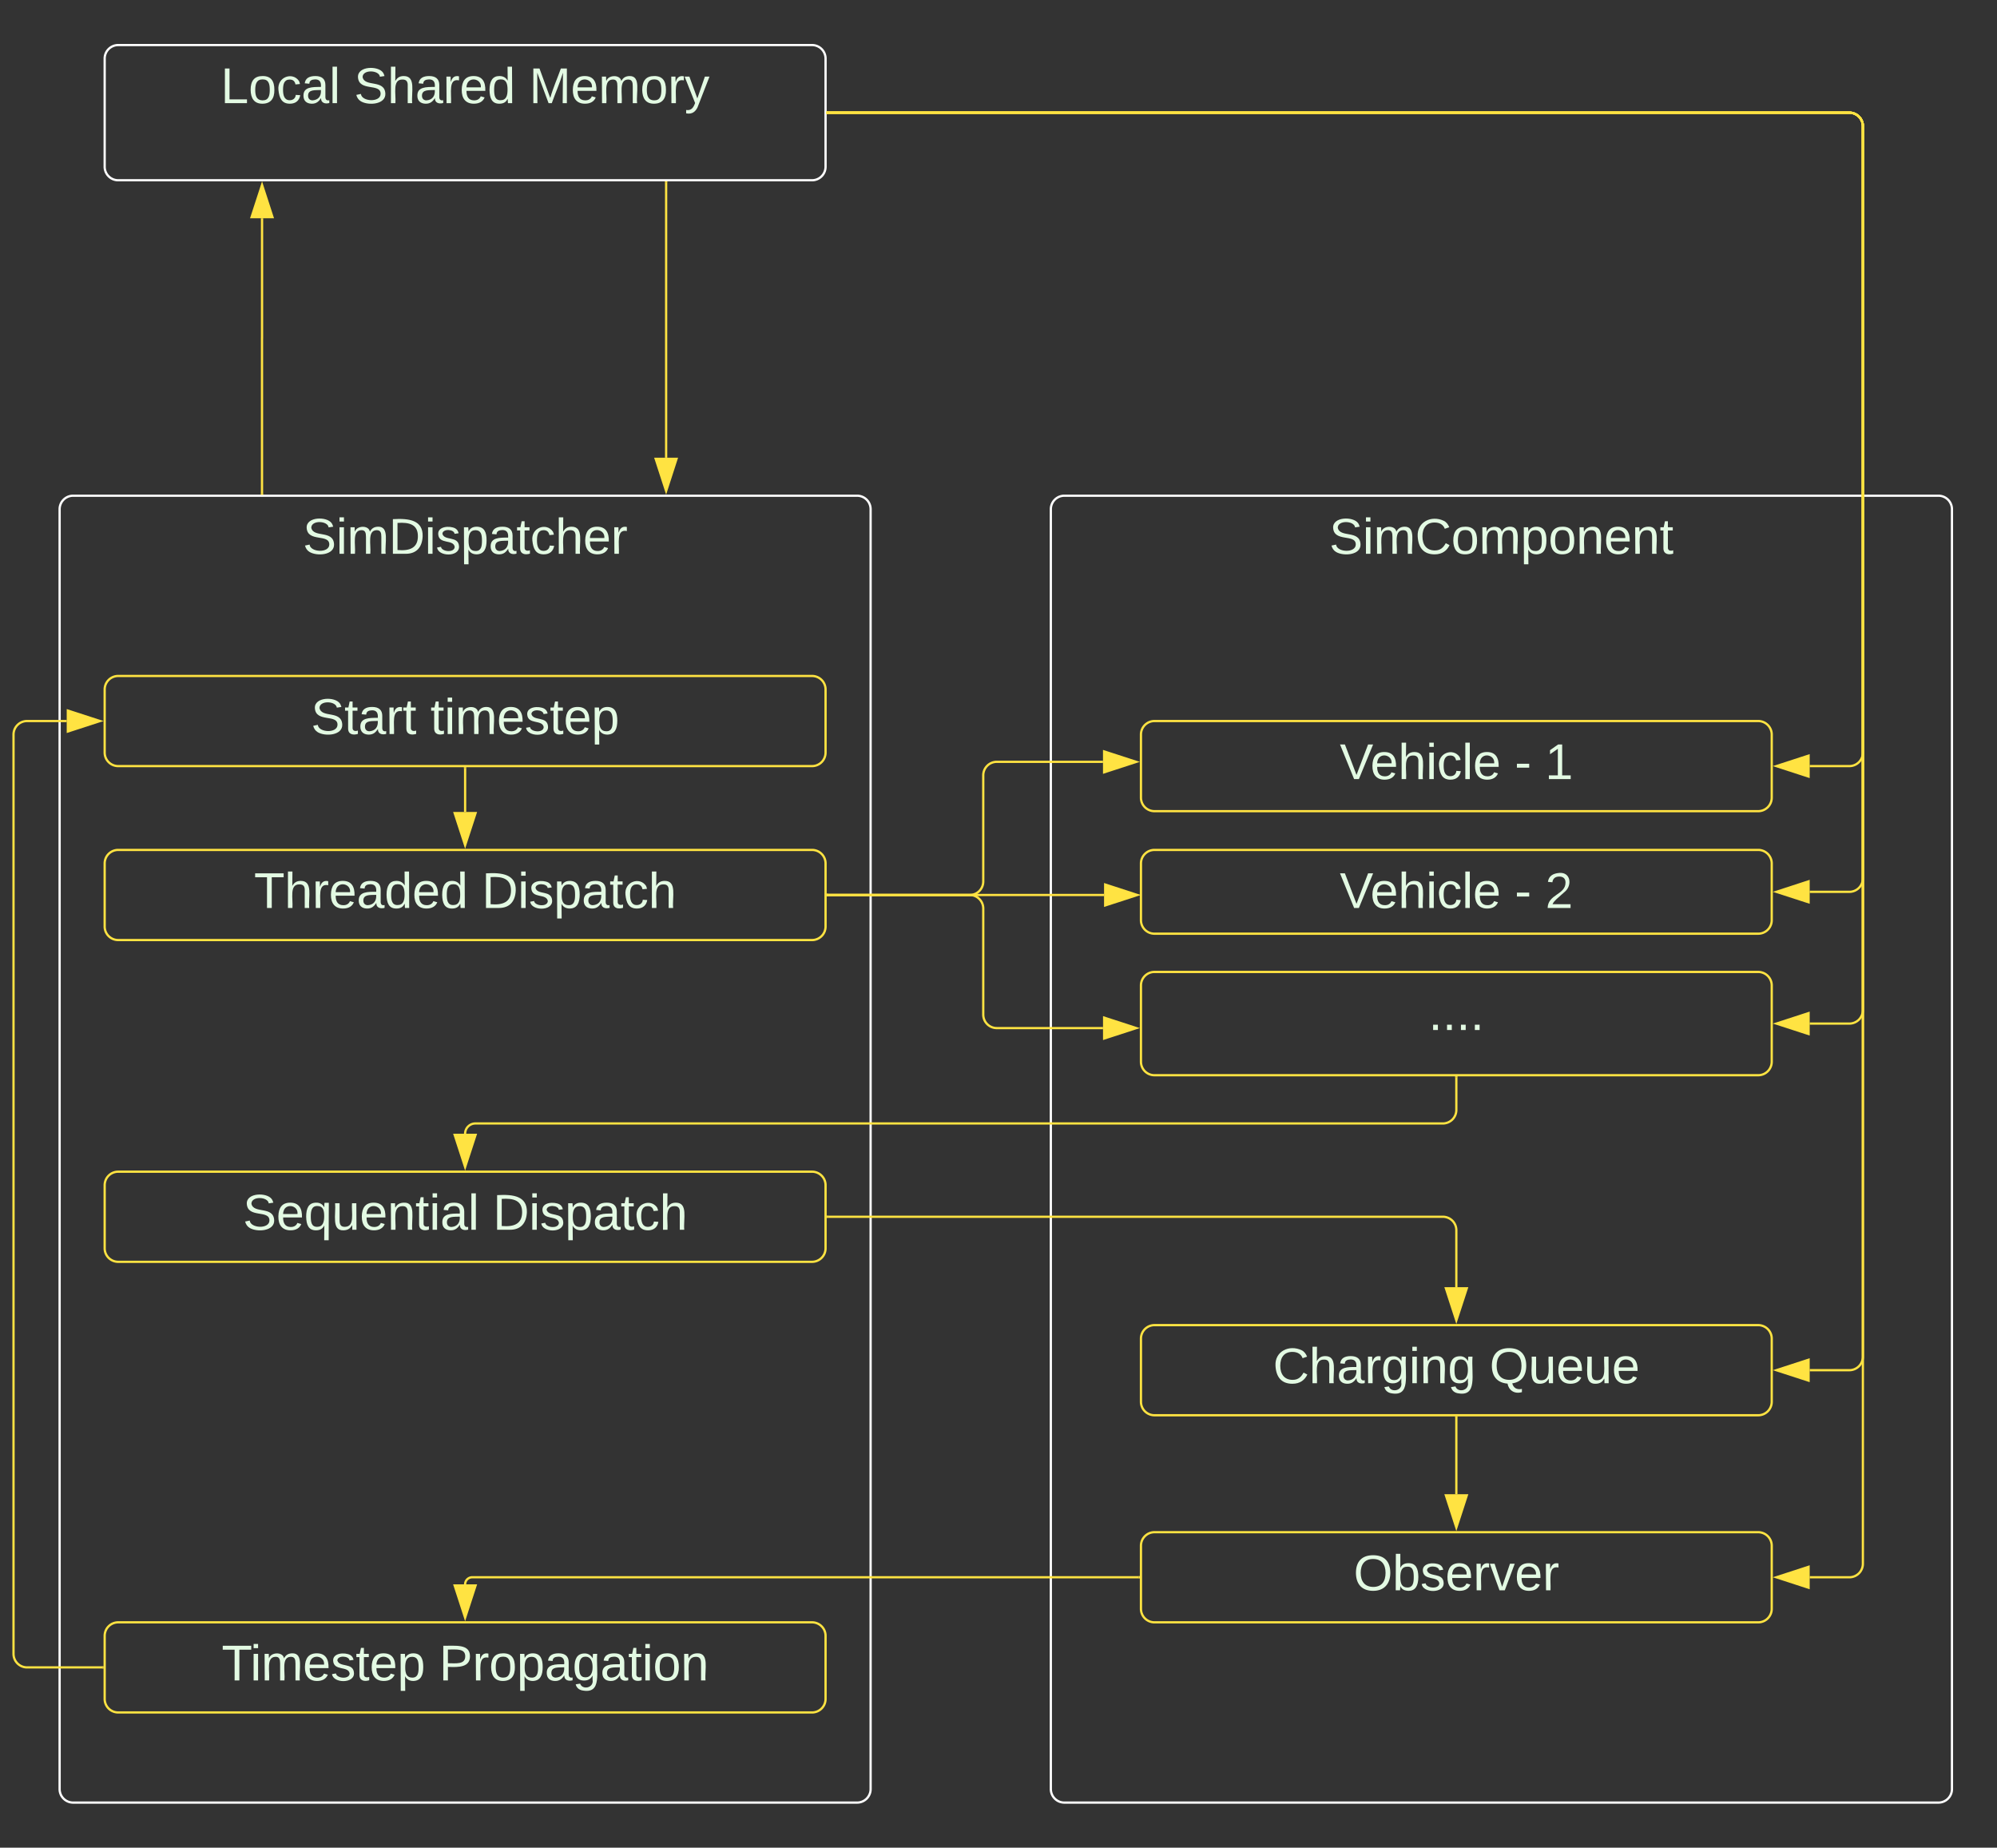 <svg xmlns="http://www.w3.org/2000/svg" xmlns:xlink="http://www.w3.org/1999/xlink" xmlns:lucid="lucid" width="886.46" height="820"><rect width="100%" height="100%" fill="#333333" stroke="none"/><g transform="translate(-73.536 -140)" lucid:page-tab-id="0_0"><path d="M120 166a6 6 0 0 1 6-6h308a6 6 0 0 1 6 6v48a6 6 0 0 1-6 6H126a6 6 0 0 1-6-6z" stroke="#fff" fill-opacity="0"/><use xlink:href="#a" transform="matrix(1,0,0,1,128,168) translate(43.512 17.778)"/><use xlink:href="#b" transform="matrix(1,0,0,1,128,168) translate(102.71 17.778)"/><use xlink:href="#c" transform="matrix(1,0,0,1,128,168) translate(180.426 17.778)"/><path d="M100 366a6 6 0 0 1 6-6h348a6 6 0 0 1 6 6v568a6 6 0 0 1-6 6H106a6 6 0 0 1-6-6z" stroke="#fff" fill-opacity="0"/><use xlink:href="#d" transform="matrix(1,0,0,1,108,368) translate(99.932 17.778)"/><path d="M540 366a6 6 0 0 1 6-6h388a6 6 0 0 1 6 6v568a6 6 0 0 1-6 6H546a6 6 0 0 1-6-6z" stroke="#fff" fill-opacity="0"/><use xlink:href="#e" transform="matrix(1,0,0,1,548,368) translate(115.58 17.778)"/><path d="M580 466a6 6 0 0 1 6-6h268a6 6 0 0 1 6 6v28a6 6 0 0 1-6 6H586a6 6 0 0 1-6-6z" stroke="#ffe342" fill-opacity="0"/><use xlink:href="#f" transform="matrix(1,0,0,1,588,468) translate(80.241 17.778)"/><use xlink:href="#g" transform="matrix(1,0,0,1,588,468) translate(157.895 17.778)"/><use xlink:href="#h" transform="matrix(1,0,0,1,588,468) translate(171.414 17.778)"/><path d="M580 826a6 6 0 0 1 6-6h268a6 6 0 0 1 6 6v28a6 6 0 0 1-6 6H586a6 6 0 0 1-6-6z" stroke="#ffe342" fill-opacity="0"/><use xlink:href="#i" transform="matrix(1,0,0,1,588,828) translate(86.383 17.778)"/><path d="M580 734.1a6 6 0 0 1 6-6h268a6 6 0 0 1 6 6v28a6 6 0 0 1-6 6H586a6 6 0 0 1-6-6z" stroke="#ffe342" fill-opacity="0"/><use xlink:href="#j" transform="matrix(1,0,0,1,588,736.095) translate(50.611 17.778)"/><use xlink:href="#k" transform="matrix(1,0,0,1,588,736.095) translate(146.722 17.778)"/><path d="M580 523.2a6 6 0 0 1 6-6h268a6 6 0 0 1 6 6v25.18a6 6 0 0 1-6 6H586a6 6 0 0 1-6-6z" stroke="#ffe342" fill-opacity="0"/><use xlink:href="#f" transform="matrix(1,0,0,1,588,525.191) translate(80.241 17.778)"/><use xlink:href="#g" transform="matrix(1,0,0,1,588,525.191) translate(157.895 17.778)"/><use xlink:href="#l" transform="matrix(1,0,0,1,588,525.191) translate(171.414 17.778)"/><path d="M580 577.35a6 6 0 0 1 6-6h268a6 6 0 0 1 6 6v33.84a6 6 0 0 1-6 6H586a6 6 0 0 1-6-6z" stroke="#ffe342" fill-opacity="0"/><use xlink:href="#m" transform="matrix(1,0,0,1,588,579.349) translate(119.654 17.778)"/><path d="M120 523.2a6 6 0 0 1 6-6h308a6 6 0 0 1 6 6v28a6 6 0 0 1-6 6H126a6 6 0 0 1-6-6z" stroke="#ffe342" fill-opacity="0"/><use xlink:href="#n" transform="matrix(1,0,0,1,128,525.191) translate(58.296 17.778)"/><use xlink:href="#o" transform="matrix(1,0,0,1,128,525.191) translate(159.407 17.778)"/><path d="M120 666a6 6 0 0 1 6-6h308a6 6 0 0 1 6 6v28a6 6 0 0 1-6 6H126a6 6 0 0 1-6-6z" stroke="#ffe342" fill-opacity="0"/><use xlink:href="#p" transform="matrix(1,0,0,1,128,668) translate(53.358 17.778)"/><use xlink:href="#o" transform="matrix(1,0,0,1,128,668) translate(164.346 17.778)"/><path d="M120 866a6 6 0 0 1 6-6h308a6 6 0 0 1 6 6v28a6 6 0 0 1-6 6H126a6 6 0 0 1-6-6z" stroke="#ffe342" fill-opacity="0"/><use xlink:href="#q" transform="matrix(1,0,0,1,128,868) translate(43.914 17.778)"/><use xlink:href="#r" transform="matrix(1,0,0,1,128,868) translate(140.457 17.778)"/><path d="M120 446a6 6 0 0 1 6-6h308a6 6 0 0 1 6 6v28a6 6 0 0 1-6 6H126a6 6 0 0 1-6-6z" stroke="#ffe342" fill-opacity="0"/><use xlink:href="#s" transform="matrix(1,0,0,1,128,448) translate(83.574 17.778)"/><use xlink:href="#t" transform="matrix(1,0,0,1,128,448) translate(136.599 17.778)"/><path d="M440.96 190h453.5a6 6 0 0 1 6 6v278a6 6 0 0 1-6 6h-17.6" stroke="#ffe342" fill="none"/><path d="M440.98 190.5h-.52v-1h.52z" stroke="#ffe342" stroke-width=".05" fill="#ffe342"/><path d="M862.08 480l14.27-4.64v9.28z" stroke="#ffe342" fill="#ffe342"/><path d="M440.96 190h453.5a6 6 0 0 1 6 6v546.1a6 6 0 0 1-6 6h-17.6" stroke="#ffe342" fill="none"/><path d="M440.98 190.5h-.52v-1h.52z" stroke="#ffe342" stroke-width=".05" fill="#ffe342"/><path d="M862.08 748.1l14.27-4.64v9.27z" stroke="#ffe342" fill="#ffe342"/><path d="M440.96 190h453.5a6 6 0 0 1 6 6v638a6 6 0 0 1-6 6h-17.6" stroke="#ffe342" fill="none"/><path d="M440.98 190.5h-.52v-1h.52z" stroke="#ffe342" stroke-width=".05" fill="#ffe342"/><path d="M862.08 840l14.27-4.64v9.28z" stroke="#ffe342" fill="#ffe342"/><path d="M440.96 190h453.5a6 6 0 0 1 6 6v392.27a6 6 0 0 1-6 6h-17.6" stroke="#ffe342" fill="none"/><path d="M440.98 190.5h-.52v-1h.52z" stroke="#ffe342" stroke-width=".05" fill="#ffe342"/><path d="M862.08 594.27l14.27-4.64v9.27z" stroke="#ffe342" fill="#ffe342"/><path d="M189.84 359.06v-69.03l.02-.02v-53.13" stroke="#ffe342" fill="none"/><path d="M190.34 359.56h-1v-.52h1z" stroke="#ffe342" stroke-width=".05" fill="#ffe342"/><path d="M189.86 222.1l4.63 14.27h-9.28z" stroke="#ffe342" fill="#ffe342"/><path d="M369.23 220.94v122.2" stroke="#ffe342" fill="none"/><path d="M369.73 220.95h-1v-.5h1z" stroke="#ffe342" stroke-width=".05" fill="#ffe342"/><path d="M369.23 357.9l-4.64-14.27h9.26z" stroke="#ffe342" fill="#ffe342"/><path d="M440.96 190h453.5a6 6 0 0 1 6 6v333.8a6 6 0 0 1-6 6h-17.6" stroke="#ffe342" fill="none"/><path d="M440.98 190.5h-.52v-1h.52z" stroke="#ffe342" stroke-width=".05" fill="#ffe342"/><path d="M862.08 535.8l14.27-4.65v9.27z" stroke="#ffe342" fill="#ffe342"/><path d="M440.96 537.2H504a6 6 0 0 0 6-6V484.1a6 6 0 0 1 6-6h47.15" stroke="#ffe342" fill="none"/><path d="M440.98 537.7h-.5l-.02-1h.52z" stroke="#ffe342" stroke-width=".05" fill="#ffe342"/><path d="M577.9 478.12l-14.25 4.64v-9.27z" stroke="#ffe342" fill="#ffe342"/><path d="M440.96 537.2h122.66" stroke="#ffe342" fill="none"/><path d="M440.98 537.7h-.5l-.02-1h.52z" stroke="#ffe342" stroke-width=".05" fill="#ffe342"/><path d="M578.38 537.2l-14.26 4.63v-9.27z" stroke="#ffe342" fill="#ffe342"/><path d="M440.96 537.2H504a6 6 0 0 1 6 6v47.07a6 6 0 0 0 6 6h47.16" stroke="#ffe342" fill="none"/><path d="M440.98 537.7h-.5l-.02-1h.52z" stroke="#ffe342" stroke-width=".05" fill="#ffe342"/><path d="M577.92 596.27l-14.26 4.63v-9.27z" stroke="#ffe342" fill="#ffe342"/><path d="M720 618.15v14.45a6 6 0 0 1-6 6H284.56a4.56 4.56 0 0 0-4.56 4.55" stroke="#ffe342" fill="none"/><path d="M720.5 618.17h-1v-.52h1z" stroke="#ffe342" stroke-width=".05" fill="#ffe342"/><path d="M280 657.92l-4.64-14.27h9.28z" stroke="#ffe342" fill="#ffe342"/><path d="M440.96 680H714a6 6 0 0 1 6 6v25.25" stroke="#ffe342" fill="none"/><path d="M440.98 680.5h-.5l-.02-1h.52z" stroke="#ffe342" stroke-width=".05" fill="#ffe342"/><path d="M720 726l-4.64-14.25h9.28z" stroke="#ffe342" fill="#ffe342"/><path d="M119.04 880h-33.5a6 6 0 0 1-6-6V466a6 6 0 0 1 6-6h17.6" stroke="#ffe342" fill="none"/><path d="M119.54 880.5h-.52v-1h.5z" stroke="#ffe342" stroke-width=".05" fill="#ffe342"/><path d="M117.92 460l-14.27 4.64v-9.28z" stroke="#ffe342" fill="#ffe342"/><path d="M720 769.06v34.1" stroke="#ffe342" fill="none"/><path d="M720.5 769.07h-1v-.5h1z" stroke="#ffe342" stroke-width=".05" fill="#ffe342"/><path d="M720 817.92l-4.64-14.27h9.28z" stroke="#ffe342" fill="#ffe342"/><path d="M579.04 840h-295.9a3.15 3.15 0 0 0-3.14 3.15" stroke="#ffe342" fill="none"/><path d="M579.54 840.5h-.52v-1h.5z" stroke="#ffe342" stroke-width=".05" fill="#ffe342"/><path d="M280 857.92l-4.64-14.27h9.28z" stroke="#ffe342" fill="#ffe342"/><path d="M280 480.96v19.38" stroke="#ffe342" fill="none"/><path d="M280.5 480.98h-1v-.52h1z" stroke="#ffe342" stroke-width=".05" fill="#ffe342"/><path d="M280 515.1l-4.64-14.26h9.28z" stroke="#ffe342" fill="#ffe342"/><defs><path fill="#e3fae3" d="M30 0v-248h33v221h125V0H30" id="u"/><path fill="#e3fae3" d="M100-194c62-1 85 37 85 99 1 63-27 99-86 99S16-35 15-95c0-66 28-99 85-99zM99-20c44 1 53-31 53-75 0-43-8-75-51-75s-53 32-53 75 10 74 51 75" id="v"/><path fill="#e3fae3" d="M96-169c-40 0-48 33-48 73s9 75 48 75c24 0 41-14 43-38l32 2c-6 37-31 61-74 61-59 0-76-41-82-99-10-93 101-131 147-64 4 7 5 14 7 22l-32 3c-4-21-16-35-41-35" id="w"/><path fill="#e3fae3" d="M141-36C126-15 110 5 73 4 37 3 15-17 15-53c-1-64 63-63 125-63 3-35-9-54-41-54-24 1-41 7-42 31l-33-3c5-37 33-52 76-52 45 0 72 20 72 64v82c-1 20 7 32 28 27v20c-31 9-61-2-59-35zM48-53c0 20 12 33 32 33 41-3 63-29 60-74-43 2-92-5-92 41" id="x"/><path fill="#e3fae3" d="M24 0v-261h32V0H24" id="y"/><g id="a"><use transform="matrix(0.062,0,0,0.062,0,0)" xlink:href="#u"/><use transform="matrix(0.062,0,0,0.062,12.346,0)" xlink:href="#v"/><use transform="matrix(0.062,0,0,0.062,24.691,0)" xlink:href="#w"/><use transform="matrix(0.062,0,0,0.062,35.802,0)" xlink:href="#x"/><use transform="matrix(0.062,0,0,0.062,48.148,0)" xlink:href="#y"/></g><path fill="#e3fae3" d="M185-189c-5-48-123-54-124 2 14 75 158 14 163 119 3 78-121 87-175 55-17-10-28-26-33-46l33-7c5 56 141 63 141-1 0-78-155-14-162-118-5-82 145-84 179-34 5 7 8 16 11 25" id="z"/><path fill="#e3fae3" d="M106-169C34-169 62-67 57 0H25v-261h32l-1 103c12-21 28-36 61-36 89 0 53 116 60 194h-32v-121c2-32-8-49-39-48" id="A"/><path fill="#e3fae3" d="M114-163C36-179 61-72 57 0H25l-1-190h30c1 12-1 29 2 39 6-27 23-49 58-41v29" id="B"/><path fill="#e3fae3" d="M100-194c63 0 86 42 84 106H49c0 40 14 67 53 68 26 1 43-12 49-29l28 8c-11 28-37 45-77 45C44 4 14-33 15-96c1-61 26-98 85-98zm52 81c6-60-76-77-97-28-3 7-6 17-6 28h103" id="C"/><path fill="#e3fae3" d="M85-194c31 0 48 13 60 33l-1-100h32l1 261h-30c-2-10 0-23-3-31C134-8 116 4 85 4 32 4 16-35 15-94c0-66 23-100 70-100zm9 24c-40 0-46 34-46 75 0 40 6 74 45 74 42 0 51-32 51-76 0-42-9-74-50-73" id="D"/><g id="b"><use transform="matrix(0.062,0,0,0.062,0,0)" xlink:href="#z"/><use transform="matrix(0.062,0,0,0.062,14.815,0)" xlink:href="#A"/><use transform="matrix(0.062,0,0,0.062,27.16,0)" xlink:href="#x"/><use transform="matrix(0.062,0,0,0.062,39.506,0)" xlink:href="#B"/><use transform="matrix(0.062,0,0,0.062,46.852,0)" xlink:href="#C"/><use transform="matrix(0.062,0,0,0.062,59.198,0)" xlink:href="#D"/></g><path fill="#e3fae3" d="M240 0l2-218c-23 76-54 145-80 218h-23L58-218 59 0H30v-248h44l77 211c21-75 51-140 76-211h43V0h-30" id="E"/><path fill="#e3fae3" d="M210-169c-67 3-38 105-44 169h-31v-121c0-29-5-50-35-48C34-165 62-65 56 0H25l-1-190h30c1 10-1 24 2 32 10-44 99-50 107 0 11-21 27-35 58-36 85-2 47 119 55 194h-31v-121c0-29-5-49-35-48" id="F"/><path fill="#e3fae3" d="M179-190L93 31C79 59 56 82 12 73V49c39 6 53-20 64-50L1-190h34L92-34l54-156h33" id="G"/><g id="c"><use transform="matrix(0.062,0,0,0.062,0,0)" xlink:href="#E"/><use transform="matrix(0.062,0,0,0.062,18.457,0)" xlink:href="#C"/><use transform="matrix(0.062,0,0,0.062,30.802,0)" xlink:href="#F"/><use transform="matrix(0.062,0,0,0.062,49.259,0)" xlink:href="#v"/><use transform="matrix(0.062,0,0,0.062,61.605,0)" xlink:href="#B"/><use transform="matrix(0.062,0,0,0.062,68.951,0)" xlink:href="#G"/></g><path fill="#e3fae3" d="M24-231v-30h32v30H24zM24 0v-190h32V0H24" id="H"/><path fill="#e3fae3" d="M30-248c118-7 216 8 213 122C240-48 200 0 122 0H30v-248zM63-27c89 8 146-16 146-99s-60-101-146-95v194" id="I"/><path fill="#e3fae3" d="M135-143c-3-34-86-38-87 0 15 53 115 12 119 90S17 21 10-45l28-5c4 36 97 45 98 0-10-56-113-15-118-90-4-57 82-63 122-42 12 7 21 19 24 35" id="J"/><path fill="#e3fae3" d="M115-194c55 1 70 41 70 98S169 2 115 4C84 4 66-9 55-30l1 105H24l-1-265h31l2 30c10-21 28-34 59-34zm-8 174c40 0 45-34 45-75s-6-73-45-74c-42 0-51 32-51 76 0 43 10 73 51 73" id="K"/><path fill="#e3fae3" d="M59-47c-2 24 18 29 38 22v24C64 9 27 4 27-40v-127H5v-23h24l9-43h21v43h35v23H59v120" id="L"/><g id="d"><use transform="matrix(0.062,0,0,0.062,0,0)" xlink:href="#z"/><use transform="matrix(0.062,0,0,0.062,14.815,0)" xlink:href="#H"/><use transform="matrix(0.062,0,0,0.062,19.691,0)" xlink:href="#F"/><use transform="matrix(0.062,0,0,0.062,38.148,0)" xlink:href="#I"/><use transform="matrix(0.062,0,0,0.062,54.136,0)" xlink:href="#H"/><use transform="matrix(0.062,0,0,0.062,59.012,0)" xlink:href="#J"/><use transform="matrix(0.062,0,0,0.062,70.123,0)" xlink:href="#K"/><use transform="matrix(0.062,0,0,0.062,82.469,0)" xlink:href="#x"/><use transform="matrix(0.062,0,0,0.062,94.815,0)" xlink:href="#L"/><use transform="matrix(0.062,0,0,0.062,100.988,0)" xlink:href="#w"/><use transform="matrix(0.062,0,0,0.062,112.099,0)" xlink:href="#A"/><use transform="matrix(0.062,0,0,0.062,124.444,0)" xlink:href="#C"/><use transform="matrix(0.062,0,0,0.062,136.79,0)" xlink:href="#B"/></g><path fill="#e3fae3" d="M212-179c-10-28-35-45-73-45-59 0-87 40-87 99 0 60 29 101 89 101 43 0 62-24 78-52l27 14C228-24 195 4 139 4 59 4 22-46 18-125c-6-104 99-153 187-111 19 9 31 26 39 46" id="M"/><path fill="#e3fae3" d="M117-194c89-4 53 116 60 194h-32v-121c0-31-8-49-39-48C34-167 62-67 57 0H25l-1-190h30c1 10-1 24 2 32 11-22 29-35 61-36" id="N"/><g id="e"><use transform="matrix(0.062,0,0,0.062,0,0)" xlink:href="#z"/><use transform="matrix(0.062,0,0,0.062,14.815,0)" xlink:href="#H"/><use transform="matrix(0.062,0,0,0.062,19.691,0)" xlink:href="#F"/><use transform="matrix(0.062,0,0,0.062,38.148,0)" xlink:href="#M"/><use transform="matrix(0.062,0,0,0.062,54.136,0)" xlink:href="#v"/><use transform="matrix(0.062,0,0,0.062,66.481,0)" xlink:href="#F"/><use transform="matrix(0.062,0,0,0.062,84.938,0)" xlink:href="#K"/><use transform="matrix(0.062,0,0,0.062,97.284,0)" xlink:href="#v"/><use transform="matrix(0.062,0,0,0.062,109.63,0)" xlink:href="#N"/><use transform="matrix(0.062,0,0,0.062,121.975,0)" xlink:href="#C"/><use transform="matrix(0.062,0,0,0.062,134.321,0)" xlink:href="#N"/><use transform="matrix(0.062,0,0,0.062,146.667,0)" xlink:href="#L"/></g><path fill="#e3fae3" d="M137 0h-34L2-248h35l83 218 83-218h36" id="O"/><g id="f"><use transform="matrix(0.062,0,0,0.062,0,0)" xlink:href="#O"/><use transform="matrix(0.062,0,0,0.062,13.58,0)" xlink:href="#C"/><use transform="matrix(0.062,0,0,0.062,25.926,0)" xlink:href="#A"/><use transform="matrix(0.062,0,0,0.062,38.272,0)" xlink:href="#H"/><use transform="matrix(0.062,0,0,0.062,43.148,0)" xlink:href="#w"/><use transform="matrix(0.062,0,0,0.062,54.259,0)" xlink:href="#y"/><use transform="matrix(0.062,0,0,0.062,59.136,0)" xlink:href="#C"/></g><path fill="#e3fae3" d="M16-82v-28h88v28H16" id="P"/><use transform="matrix(0.062,0,0,0.062,0,0)" xlink:href="#P" id="g"/><path fill="#e3fae3" d="M27 0v-27h64v-190l-56 39v-29l58-41h29v221h61V0H27" id="Q"/><use transform="matrix(0.062,0,0,0.062,0,0)" xlink:href="#Q" id="h"/><path fill="#e3fae3" d="M140-251c81 0 123 46 123 126C263-46 219 4 140 4 59 4 17-45 17-125s42-126 123-126zm0 227c63 0 89-41 89-101s-29-99-89-99c-61 0-89 39-89 99S79-25 140-24" id="R"/><path fill="#e3fae3" d="M115-194c53 0 69 39 70 98 0 66-23 100-70 100C84 3 66-7 56-30L54 0H23l1-261h32v101c10-23 28-34 59-34zm-8 174c40 0 45-34 45-75 0-40-5-75-45-74-42 0-51 32-51 76 0 43 10 73 51 73" id="S"/><path fill="#e3fae3" d="M108 0H70L1-190h34L89-25l56-165h34" id="T"/><g id="i"><use transform="matrix(0.062,0,0,0.062,0,0)" xlink:href="#R"/><use transform="matrix(0.062,0,0,0.062,17.284,0)" xlink:href="#S"/><use transform="matrix(0.062,0,0,0.062,29.63,0)" xlink:href="#J"/><use transform="matrix(0.062,0,0,0.062,40.741,0)" xlink:href="#C"/><use transform="matrix(0.062,0,0,0.062,53.086,0)" xlink:href="#B"/><use transform="matrix(0.062,0,0,0.062,60.432,0)" xlink:href="#T"/><use transform="matrix(0.062,0,0,0.062,71.543,0)" xlink:href="#C"/><use transform="matrix(0.062,0,0,0.062,83.889,0)" xlink:href="#B"/></g><path fill="#e3fae3" d="M177-190C167-65 218 103 67 71c-23-6-38-20-44-43l32-5c15 47 100 32 89-28v-30C133-14 115 1 83 1 29 1 15-40 15-95c0-56 16-97 71-98 29-1 48 16 59 35 1-10 0-23 2-32h30zM94-22c36 0 50-32 50-73 0-42-14-75-50-75-39 0-46 34-46 75s6 73 46 73" id="U"/><g id="j"><use transform="matrix(0.062,0,0,0.062,0,0)" xlink:href="#M"/><use transform="matrix(0.062,0,0,0.062,15.988,0)" xlink:href="#A"/><use transform="matrix(0.062,0,0,0.062,28.333,0)" xlink:href="#x"/><use transform="matrix(0.062,0,0,0.062,40.679,0)" xlink:href="#B"/><use transform="matrix(0.062,0,0,0.062,48.025,0)" xlink:href="#U"/><use transform="matrix(0.062,0,0,0.062,60.37,0)" xlink:href="#H"/><use transform="matrix(0.062,0,0,0.062,65.247,0)" xlink:href="#N"/><use transform="matrix(0.062,0,0,0.062,77.593,0)" xlink:href="#U"/></g><path fill="#e3fae3" d="M140-251c81 0 123 46 123 126C263-53 228-8 163 1c7 30 30 48 69 40v23c-55 16-95-15-103-61C56-3 17-48 17-125c0-80 42-126 123-126zm0 227c63 0 89-41 89-101s-29-99-89-99c-61 0-89 39-89 99S79-25 140-24" id="V"/><path fill="#e3fae3" d="M84 4C-5 8 30-112 23-190h32v120c0 31 7 50 39 49 72-2 45-101 50-169h31l1 190h-30c-1-10 1-25-2-33-11 22-28 36-60 37" id="W"/><g id="k"><use transform="matrix(0.062,0,0,0.062,0,0)" xlink:href="#V"/><use transform="matrix(0.062,0,0,0.062,17.284,0)" xlink:href="#W"/><use transform="matrix(0.062,0,0,0.062,29.63,0)" xlink:href="#C"/><use transform="matrix(0.062,0,0,0.062,41.975,0)" xlink:href="#W"/><use transform="matrix(0.062,0,0,0.062,54.321,0)" xlink:href="#C"/></g><path fill="#e3fae3" d="M101-251c82-7 93 87 43 132L82-64C71-53 59-42 53-27h129V0H18c2-99 128-94 128-182 0-28-16-43-45-43s-46 15-49 41l-32-3c6-41 34-60 81-64" id="X"/><use transform="matrix(0.062,0,0,0.062,0,0)" xlink:href="#X" id="l"/><path fill="#e3fae3" d="M33 0v-38h34V0H33" id="Y"/><g id="m"><use transform="matrix(0.062,0,0,0.062,0,0)" xlink:href="#Y"/><use transform="matrix(0.062,0,0,0.062,6.173,0)" xlink:href="#Y"/><use transform="matrix(0.062,0,0,0.062,12.346,0)" xlink:href="#Y"/><use transform="matrix(0.062,0,0,0.062,18.519,0)" xlink:href="#Y"/></g><path fill="#e3fae3" d="M127-220V0H93v-220H8v-28h204v28h-85" id="Z"/><g id="n"><use transform="matrix(0.062,0,0,0.062,0,0)" xlink:href="#Z"/><use transform="matrix(0.062,0,0,0.062,13.519,0)" xlink:href="#A"/><use transform="matrix(0.062,0,0,0.062,25.864,0)" xlink:href="#B"/><use transform="matrix(0.062,0,0,0.062,33.21,0)" xlink:href="#C"/><use transform="matrix(0.062,0,0,0.062,45.556,0)" xlink:href="#x"/><use transform="matrix(0.062,0,0,0.062,57.901,0)" xlink:href="#D"/><use transform="matrix(0.062,0,0,0.062,70.247,0)" xlink:href="#C"/><use transform="matrix(0.062,0,0,0.062,82.593,0)" xlink:href="#D"/></g><g id="o"><use transform="matrix(0.062,0,0,0.062,0,0)" xlink:href="#I"/><use transform="matrix(0.062,0,0,0.062,15.988,0)" xlink:href="#H"/><use transform="matrix(0.062,0,0,0.062,20.864,0)" xlink:href="#J"/><use transform="matrix(0.062,0,0,0.062,31.975,0)" xlink:href="#K"/><use transform="matrix(0.062,0,0,0.062,44.321,0)" xlink:href="#x"/><use transform="matrix(0.062,0,0,0.062,56.667,0)" xlink:href="#L"/><use transform="matrix(0.062,0,0,0.062,62.84,0)" xlink:href="#w"/><use transform="matrix(0.062,0,0,0.062,73.951,0)" xlink:href="#A"/></g><path fill="#e3fae3" d="M145-31C134-9 116 4 85 4 32 4 16-35 15-94c0-59 17-99 70-100 32-1 48 14 60 33 0-11-1-24 2-32h30l-1 268h-32zM93-21c41 0 51-33 51-76s-8-73-50-73c-40 0-46 35-46 75s5 74 45 74" id="aa"/><g id="p"><use transform="matrix(0.062,0,0,0.062,0,0)" xlink:href="#z"/><use transform="matrix(0.062,0,0,0.062,14.815,0)" xlink:href="#C"/><use transform="matrix(0.062,0,0,0.062,27.16,0)" xlink:href="#aa"/><use transform="matrix(0.062,0,0,0.062,39.506,0)" xlink:href="#W"/><use transform="matrix(0.062,0,0,0.062,51.852,0)" xlink:href="#C"/><use transform="matrix(0.062,0,0,0.062,64.198,0)" xlink:href="#N"/><use transform="matrix(0.062,0,0,0.062,76.543,0)" xlink:href="#L"/><use transform="matrix(0.062,0,0,0.062,82.716,0)" xlink:href="#H"/><use transform="matrix(0.062,0,0,0.062,87.593,0)" xlink:href="#x"/><use transform="matrix(0.062,0,0,0.062,99.938,0)" xlink:href="#y"/></g><g id="q"><use transform="matrix(0.062,0,0,0.062,0,0)" xlink:href="#Z"/><use transform="matrix(0.062,0,0,0.062,12.716,0)" xlink:href="#H"/><use transform="matrix(0.062,0,0,0.062,17.593,0)" xlink:href="#F"/><use transform="matrix(0.062,0,0,0.062,36.049,0)" xlink:href="#C"/><use transform="matrix(0.062,0,0,0.062,48.395,0)" xlink:href="#J"/><use transform="matrix(0.062,0,0,0.062,59.506,0)" xlink:href="#L"/><use transform="matrix(0.062,0,0,0.062,65.679,0)" xlink:href="#C"/><use transform="matrix(0.062,0,0,0.062,78.025,0)" xlink:href="#K"/></g><path fill="#e3fae3" d="M30-248c87 1 191-15 191 75 0 78-77 80-158 76V0H30v-248zm33 125c57 0 124 11 124-50 0-59-68-47-124-48v98" id="ab"/><g id="r"><use transform="matrix(0.062,0,0,0.062,0,0)" xlink:href="#ab"/><use transform="matrix(0.062,0,0,0.062,14.815,0)" xlink:href="#B"/><use transform="matrix(0.062,0,0,0.062,22.16,0)" xlink:href="#v"/><use transform="matrix(0.062,0,0,0.062,34.506,0)" xlink:href="#K"/><use transform="matrix(0.062,0,0,0.062,46.852,0)" xlink:href="#x"/><use transform="matrix(0.062,0,0,0.062,59.198,0)" xlink:href="#U"/><use transform="matrix(0.062,0,0,0.062,71.543,0)" xlink:href="#x"/><use transform="matrix(0.062,0,0,0.062,83.889,0)" xlink:href="#L"/><use transform="matrix(0.062,0,0,0.062,90.062,0)" xlink:href="#H"/><use transform="matrix(0.062,0,0,0.062,94.938,0)" xlink:href="#v"/><use transform="matrix(0.062,0,0,0.062,107.284,0)" xlink:href="#N"/></g><g id="s"><use transform="matrix(0.062,0,0,0.062,0,0)" xlink:href="#z"/><use transform="matrix(0.062,0,0,0.062,14.815,0)" xlink:href="#L"/><use transform="matrix(0.062,0,0,0.062,20.988,0)" xlink:href="#x"/><use transform="matrix(0.062,0,0,0.062,33.333,0)" xlink:href="#B"/><use transform="matrix(0.062,0,0,0.062,40.679,0)" xlink:href="#L"/></g><g id="t"><use transform="matrix(0.062,0,0,0.062,0,0)" xlink:href="#L"/><use transform="matrix(0.062,0,0,0.062,6.173,0)" xlink:href="#H"/><use transform="matrix(0.062,0,0,0.062,11.049,0)" xlink:href="#F"/><use transform="matrix(0.062,0,0,0.062,29.506,0)" xlink:href="#C"/><use transform="matrix(0.062,0,0,0.062,41.852,0)" xlink:href="#J"/><use transform="matrix(0.062,0,0,0.062,52.963,0)" xlink:href="#L"/><use transform="matrix(0.062,0,0,0.062,59.136,0)" xlink:href="#C"/><use transform="matrix(0.062,0,0,0.062,71.481,0)" xlink:href="#K"/></g></defs></g></svg>